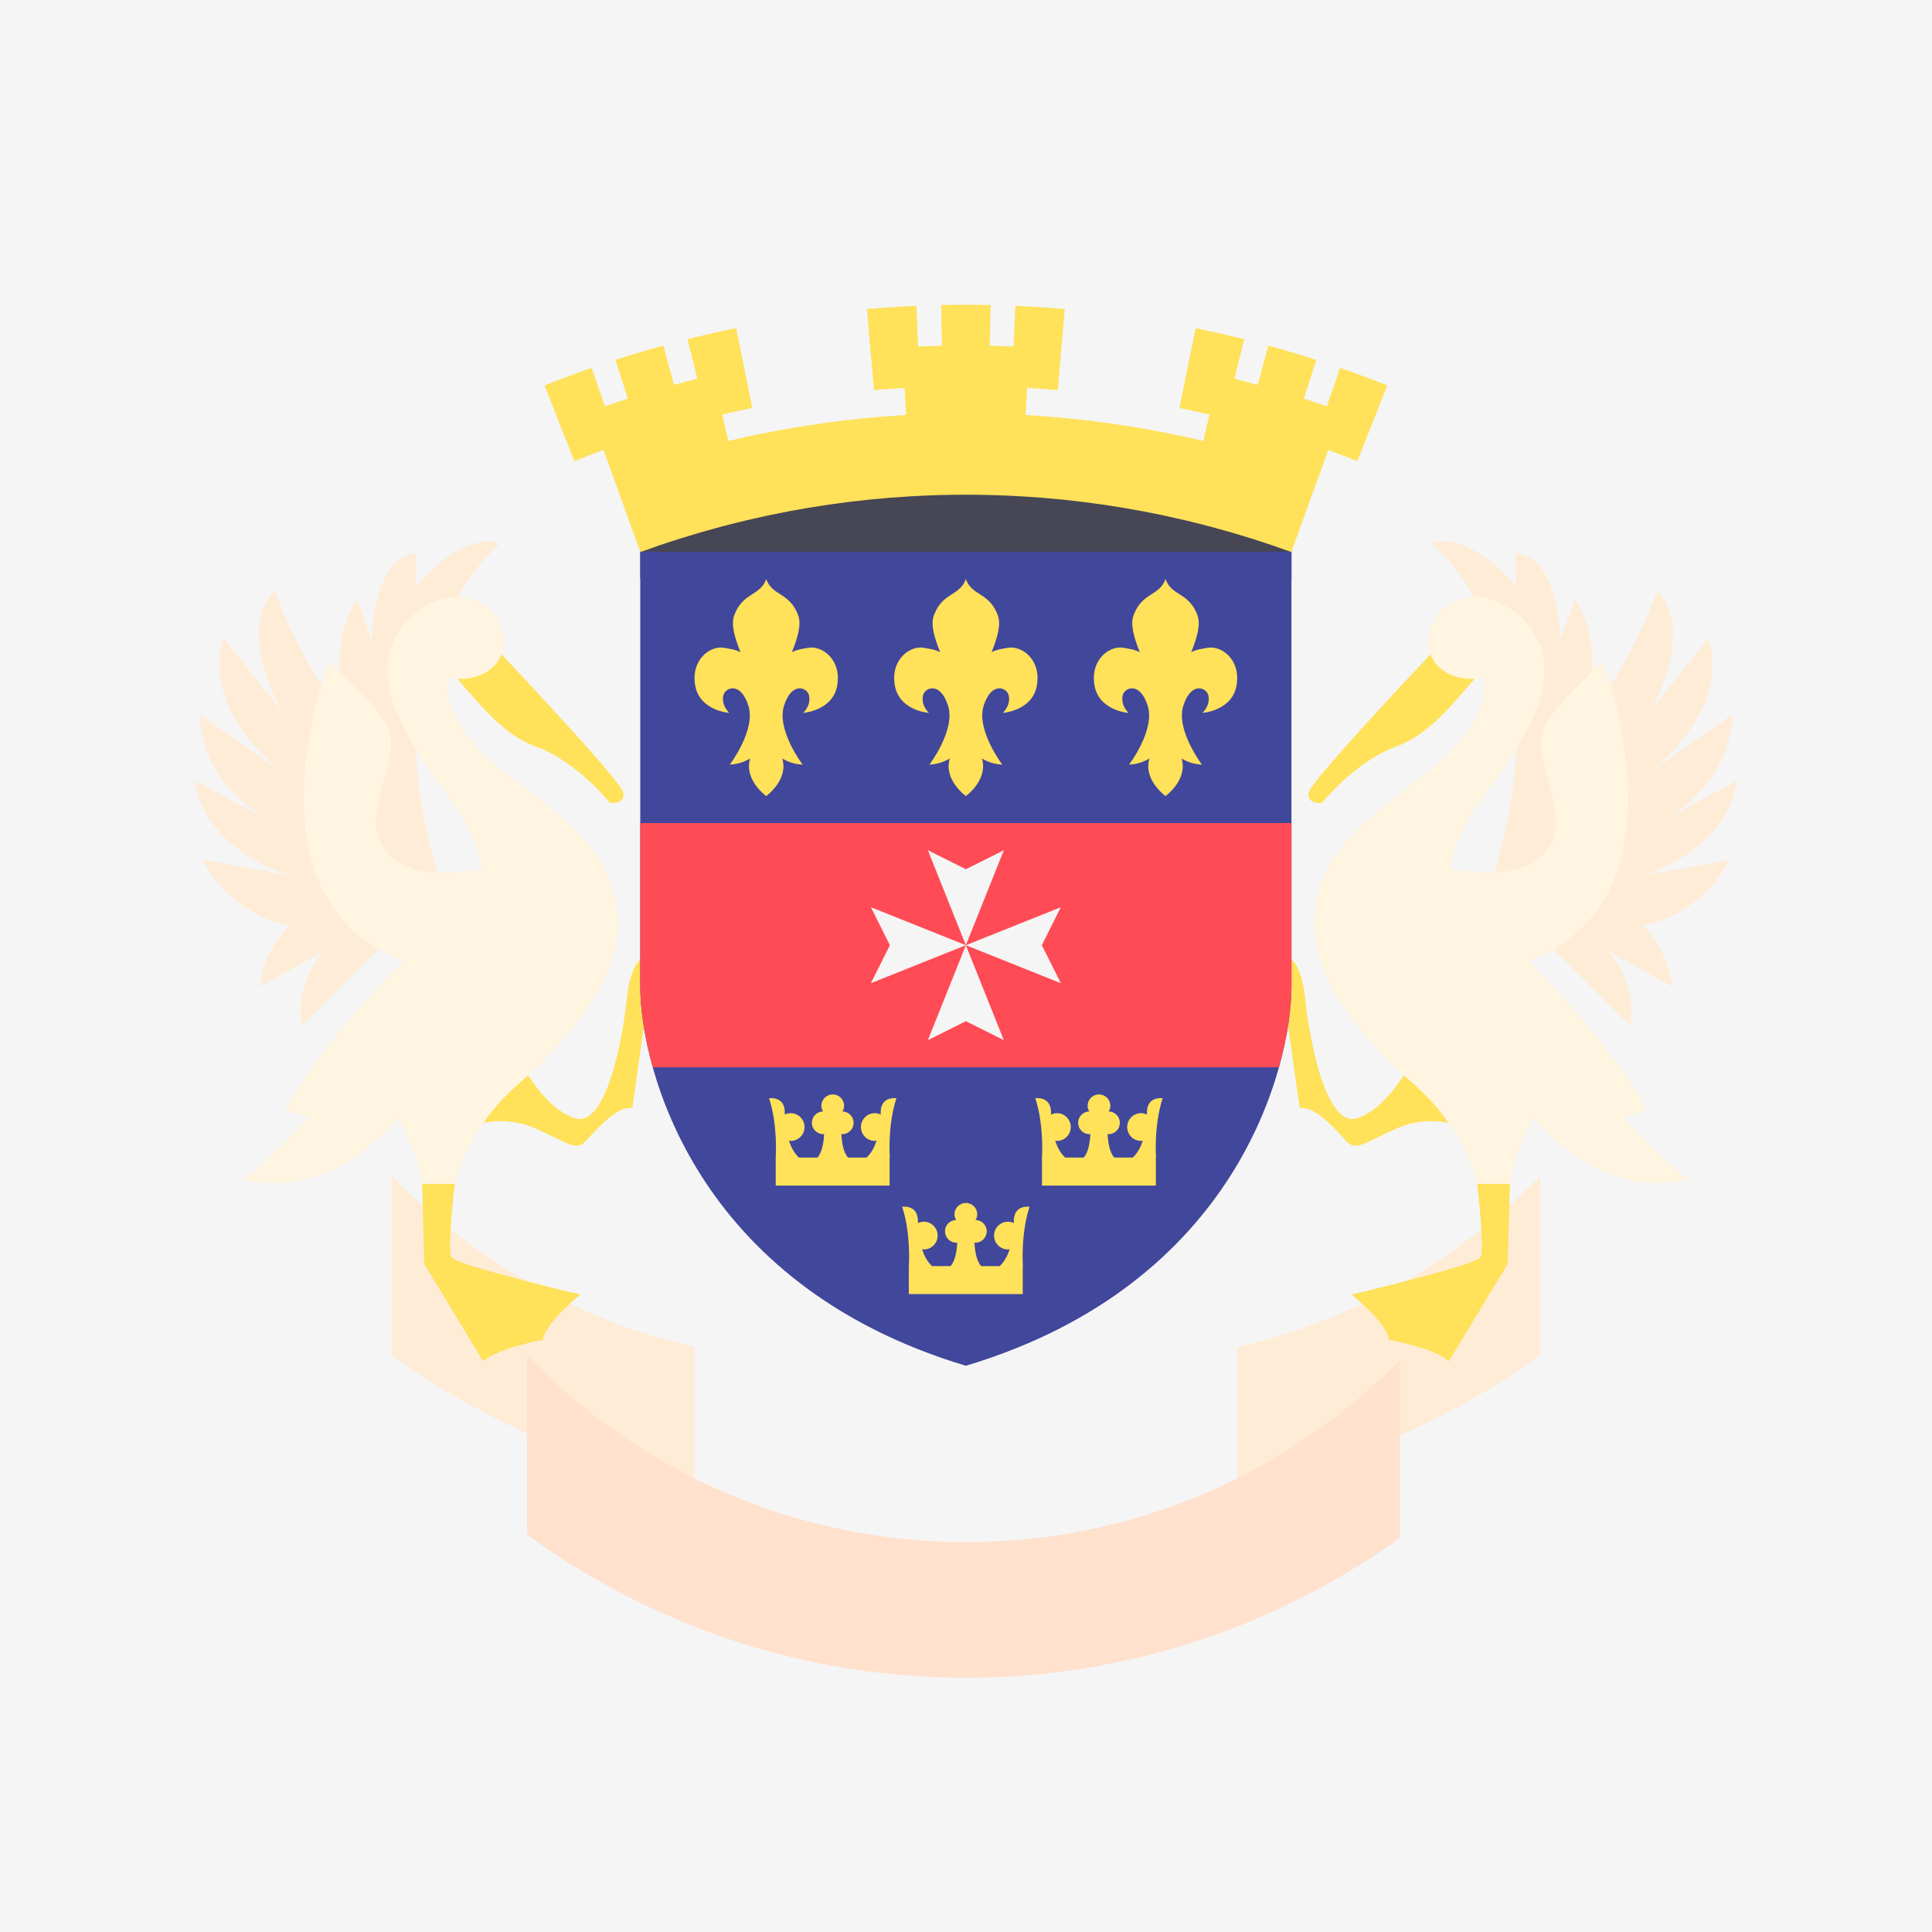 <?xml version="1.0" encoding="iso-8859-1"?>
<!-- Generator: Adobe Illustrator 19.0.0, SVG Export Plug-In . SVG Version: 6.00 Build 0)  -->
<svg xmlns="http://www.w3.org/2000/svg" xmlns:xlink="http://www.w3.org/1999/xlink" version="1.1" id="Layer_1" x="0px"
     y="0px" viewBox="0 0 512 512" style="enable-background:new 0 0 512 512;" xml:space="preserve">
<rect style="fill:#F5F5F5;" width="512" height="512"/>
	<g>
	<path style="fill:#FFECD7;"
	      d="M184.058,356.96c-31.106-7.1-58.838-23.16-80.294-45.352v47.465   c23.412,17.076,50.728,29.042,80.294,34.514V356.96z"/>
		<path style="fill:#FFECD7;"
		      d="M327.867,356.96c31.106-7.1,58.838-23.16,80.294-45.352v47.465   c-23.412,17.076-50.728,29.042-80.294,34.514V356.96z"/>
</g>
	<g>
	<path style="fill:#FFE15A;"
	      d="M170.276,254.084c-1.498,0.3-3.595,4.194-4.194,10.786c-0.599,6.591-4.794,34.454-13.782,31.458   c-8.988-2.996-14.98-16.179-14.98-16.179l-12.583,18.276c0,0,8.389-3.296,17.077,0.599c8.689,3.895,10.786,5.992,13.183,3.595   s8.089-9.587,12.583-8.988l5.093-36.252L170.276,254.084z"/>
		<path style="fill:#FFE15A;"
		      d="M120.542,313.705c0,0-2.097,17.377-0.899,19.474s34.155,9.887,34.155,9.887   s-9.587,7.79-9.887,11.984c0,0-11.685,2.097-15.879,5.692l-15.579-25.766l-0.599-21.272h8.688   C120.542,313.704,120.542,313.705,120.542,313.705z"/>
</g>
	<path style="fill:#FFECD7;"
	      d="M110.131,155.664l0.225-8.988c0,0-10.561-1.124-11.909,22.695l-3.82-10.561  c0,0-7.865,10.561-3.146,27.638l-2.022,1.573c0,0-10.336-13.707-16.628-31.458c0,0-10.561,8.314,1.798,31.908l-15.28-19.324  c0,0-7.64,16.179,15.28,35.503l-21.571-15.28c0,0-1.348,17.527,19.549,28.762L51.71,206.897c0,0,0.674,16.853,24.942,25.167  l-22.92-4.269c0,0,5.804,13.778,22.752,17.496c-3.559,3.974-6.846,9.312-7.697,16.209l17.077-9.438c0,0-8.089,8.314-5.842,19.774  l26.29-26.29l-3.593-1.606c19.89-3.73,15.727-5.135,15.727-5.135s-14.681-37.75-4.794-63.816s18.576-29.661,18.576-30.86  C132.226,142.931,121.59,141.508,110.131,155.664z"/>
	<path style="fill:#FFE15A;"
	      d="M130.429,170.794c0,0,34.155,35.952,34.754,39.248s-3.595,2.696-3.595,2.696  s-8.389-10.786-19.774-14.98c-11.385-4.194-18.875-17.377-23.369-20.373C113.95,174.389,130.429,170.794,130.429,170.794z"/>
	<path style="fill:#FFF5E1;"
	      d="M119.044,179.482c4.494,1.498,14.681-0.599,14.381-9.887s-9.587-12.883-16.478-10.786  s-19.774,11.685-11.685,30.26s20.073,25.466,22.47,41.345c0,0-10.786,1.648-16.478,0.3c-4.892-1.159-13.183-5.093-11.385-15.879  s5.992-17.077,2.397-23.069c-3.595-5.992-14.98-16.478-14.98-16.478s-24.567,62.917,19.774,79.395c0,0-20.972,20.073-31.458,39.548  l6.292,1.798c0,0-11.085,11.984-17.377,16.478c0,0,20.673,7.19,41.046-16.179c0,0,5.093,8.389,6.292,17.377h8.689  c0,0,2.996-14.381,16.778-26.365c13.782-11.984,27.769-29.073,26.365-44.641c-1.648-18.276-15.411-26.498-29.736-37.825  C114.625,189.594,119.044,179.482,119.044,179.482z"/>
	<g>
	<path style="fill:#FFE15A;"
	      d="M341.724,254.084c1.498,0.3,3.595,4.194,4.194,10.786c0.599,6.591,4.794,34.454,13.782,31.458   s14.98-16.179,14.98-16.179l12.583,18.276c0,0-8.389-3.296-17.077,0.599s-10.786,5.992-13.183,3.595s-8.089-9.587-12.583-8.988   l-5.093-36.252L341.724,254.084z"/>
		<path style="fill:#FFE15A;"
		      d="M391.458,313.705c0,0,2.097,17.377,0.899,19.474s-34.155,9.887-34.155,9.887   s9.587,7.79,9.887,11.984c0,0,11.685,2.097,15.879,5.692l15.579-25.766l0.599-21.272h-8.688V313.705z"/>
</g>
	<path style="fill:#FFECD7;"
	      d="M401.869,155.664l-0.225-8.988c0,0,10.561-1.124,11.909,22.695l3.82-10.561  c0,0,7.865,10.561,3.146,27.638l2.022,1.573c0,0,10.336-13.707,16.628-31.458c0,0,10.561,8.314-1.798,31.908l15.28-19.324  c0,0,7.64,16.179-15.28,35.503l21.571-15.28c0,0,1.348,17.527-19.549,28.762l20.897-11.235c0,0-0.674,16.853-24.942,25.167  l22.92-4.269c0,0-5.804,13.778-22.752,17.496c3.559,3.974,6.846,9.312,7.697,16.209l-17.077-9.438c0,0,8.089,8.314,5.842,19.774  l-26.29-26.29l3.593-1.606c-19.89-3.73-15.727-5.135-15.727-5.135s14.681-37.75,4.794-63.816s-18.576-29.661-18.576-30.86  C379.774,142.931,390.41,141.508,401.869,155.664z"/>
	<path style="fill:#FFE15A;"
	      d="M381.571,170.794c0,0-34.155,35.952-34.754,39.248s3.595,2.696,3.595,2.696  s8.389-10.786,19.774-14.98c11.385-4.194,18.875-17.377,23.369-20.373S381.571,170.794,381.571,170.794z"/>
	<path style="fill:#FFF5E1;"
	      d="M392.956,179.482c-4.494,1.498-14.681-0.599-14.381-9.887s9.587-12.883,16.478-10.786  s19.774,11.685,11.685,30.26s-20.073,25.466-22.47,41.345c0,0,10.786,1.648,16.478,0.3c4.892-1.159,13.183-5.093,11.385-15.879  s-5.992-17.077-2.397-23.069s14.98-16.478,14.98-16.478s24.567,62.917-19.774,79.395c0,0,20.972,20.073,31.458,39.548l-6.292,1.798  c0,0,11.085,11.984,17.377,16.478c0,0-20.673,7.19-41.046-16.179c0,0-5.093,8.389-6.292,17.377h-8.689  c0,0-2.996-14.381-16.778-26.365c-13.782-11.984-27.769-29.073-26.365-44.641c1.648-18.276,15.411-26.498,29.736-37.825  C397.375,189.594,392.956,179.482,392.956,179.482z"/>
	<rect x="169.68" y="118.66" style="fill:#464655;" width="172.57" height="34.754"/>
	<path style="fill:#41479B;"
	      d="M255.963,146.227h-86.286c0,0,0,93.476,0,115.048c0,21.571,14.381,79.095,86.286,100.667  c71.905-21.571,86.286-79.095,86.286-100.667c0-21.571,0-115.048,0-115.048L255.963,146.227L255.963,146.227z"/>
	<path style="fill:#FF4B55;"
	      d="M169.677,261.274c0,5.345,0.893,12.905,3.315,21.571h165.942c2.422-8.666,3.315-16.226,3.315-21.571  v-43.143H169.677V261.274z"/>
	<g>
	<polygon style="fill:#F5F5F5;" points="255.963,250.489 245.896,275.655 255.963,270.622 266.029,275.655  "/>
		<polygon style="fill:#F5F5F5;" points="255.963,250.489 266.029,225.322 255.963,230.355 245.896,225.322  "/>
		<polygon style="fill:#F5F5F5;" points="255.963,250.489 230.796,240.422 235.829,250.489 230.796,260.555  "/>
		<polygon style="fill:#F5F5F5;" points="255.963,250.489 281.129,260.555 276.096,250.489 281.129,240.422  "/>
</g>
	<g>
	<path style="fill:#FFE15A;"
	      d="M267.267,171.651c-1.679,0.269-3.155,0.484-4.488,1.185c1.514-3.785,2.582-7.335,1.642-9.822   c-2.297-6.081-6.714-4.993-8.416-9.427v-0.169c-0.012,0.033-0.03,0.051-0.042,0.085c-0.012-0.033-0.031-0.051-0.042-0.085v0.169   c-1.701,4.434-6.118,3.346-8.416,9.427c-0.94,2.487,0.128,6.036,1.642,9.822c-1.333-0.7-2.81-0.916-4.489-1.185   c-3.427-0.548-8.637,3.016-7.54,9.871s9.048,7.403,9.048,7.403c-1.097-1.097-2.056-2.879-1.508-4.798s4.524-3.564,6.581,2.879   s-4.935,15.629-4.935,15.629c2.393-0.126,4.141-0.872,5.403-1.628c-1.66,5.411,3.77,9.599,4.214,9.927v0.064l0.042-0.032   c0.005,0.003,0.042,0.032,0.042,0.032v-0.064c0.444-0.328,5.873-4.516,4.214-9.925c1.262,0.756,3.01,1.501,5.403,1.627   c0,0-6.992-9.185-4.935-15.629c2.056-6.443,6.032-4.798,6.581-2.879c0.548,1.919-0.411,3.702-1.508,4.798   c0,0,7.952-0.548,9.048-7.403C275.904,174.667,270.694,171.102,267.267,171.651z"/>
		<path style="fill:#FFE15A;"
		      d="M320.178,171.651c-1.679,0.269-3.155,0.484-4.488,1.185c1.514-3.785,2.582-7.335,1.642-9.822   c-2.297-6.081-6.714-4.993-8.416-9.427v-0.169c-0.012,0.033-0.03,0.051-0.042,0.085c-0.012-0.033-0.031-0.051-0.042-0.085v0.169   c-1.701,4.434-6.118,3.346-8.416,9.427c-0.94,2.487,0.128,6.036,1.642,9.822c-1.333-0.7-2.81-0.916-4.489-1.185   c-3.427-0.548-8.637,3.016-7.54,9.871s9.048,7.403,9.048,7.403c-1.097-1.097-2.056-2.879-1.508-4.798s4.524-3.564,6.581,2.879   s-4.935,15.629-4.935,15.629c2.393-0.126,4.141-0.872,5.404-1.628c-1.66,5.411,3.77,9.599,4.214,9.927v0.064l0.042-0.032   c0.005,0.003,0.042,0.032,0.042,0.032v-0.064c0.444-0.328,5.873-4.516,4.214-9.925c1.262,0.756,3.01,1.501,5.403,1.627   c0,0-6.992-9.185-4.935-15.629s6.032-4.798,6.581-2.879c0.548,1.919-0.411,3.702-1.508,4.798c0,0,7.952-0.548,9.048-7.403   C328.815,174.667,323.606,171.102,320.178,171.651z"/>
		<path style="fill:#FFE15A;"
		      d="M214.356,171.651c-1.679,0.269-3.155,0.484-4.488,1.185c1.514-3.785,2.582-7.335,1.642-9.822   c-2.297-6.081-6.714-4.993-8.416-9.427v-0.169c-0.012,0.033-0.03,0.051-0.042,0.085c-0.012-0.033-0.031-0.051-0.042-0.085v0.169   c-1.701,4.434-6.118,3.346-8.416,9.427c-0.94,2.487,0.128,6.036,1.642,9.822c-1.333-0.7-2.81-0.916-4.489-1.185   c-3.427-0.548-8.637,3.016-7.54,9.871s9.048,7.403,9.048,7.403c-1.097-1.097-2.056-2.879-1.508-4.798s4.524-3.564,6.581,2.879   s-4.935,15.629-4.935,15.629c2.393-0.126,4.141-0.872,5.403-1.628c-1.66,5.411,3.77,9.599,4.214,9.927v0.064l0.042-0.032   c0.005,0.003,0.042,0.032,0.042,0.032v-0.064c0.444-0.328,5.873-4.516,4.214-9.925c1.262,0.756,3.01,1.501,5.403,1.627   c0,0-6.992-9.185-4.935-15.629s6.032-4.798,6.581-2.879c0.548,1.919-0.411,3.702-1.508,4.798c0,0,7.952-0.548,9.048-7.403   S217.783,171.102,214.356,171.651z"/>
		<path style="fill:#FFE15A;"
		      d="M272.839,319.804c0,0-3.845-0.604-4.151,3.27c0,0,0,0.444-0.019,1.058   c-0.475-0.225-0.993-0.371-1.553-0.371c-2.032,0-3.679,1.647-3.679,3.679c0,2.032,1.647,3.679,3.679,3.679   c0.161,0,0.299-0.072,0.455-0.092c-0.547,1.753-1.418,3.35-2.64,4.504h-4.911c-1.292-1.431-1.684-4.229-1.768-6.257   c0.079,0.006,0.139,0.06,0.221,0.06c1.667,0,3.019-1.352,3.019-3.019c0-1.646-1.322-2.975-2.961-3.007   c0.261-0.447,0.451-0.937,0.451-1.492c0-1.667-1.351-3.019-3.019-3.019c-1.667,0-3.019,1.352-3.019,3.019   c0,0.554,0.19,1.045,0.451,1.492c-1.639,0.033-2.96,1.361-2.96,3.007c0,1.667,1.352,3.019,3.019,3.019   c0.081,0,0.141-0.055,0.22-0.06c-0.083,2.028-0.476,4.827-1.768,6.257h-4.911c-1.222-1.153-2.093-2.751-2.64-4.504   c0.156,0.02,0.294,0.092,0.455,0.092c2.032,0,3.679-1.647,3.679-3.679c0-2.032-1.647-3.679-3.679-3.679   c-0.561,0-1.078,0.147-1.553,0.371c-0.019-0.615-0.019-1.058-0.019-1.058c-0.306-3.874-4.151-3.27-4.151-3.27   c2.39,7.296,1.761,15.727,1.761,15.727v7.417h30.188v-7.401l0.043-0.016C271.078,335.531,270.449,327.1,272.839,319.804z"/>
		<path style="fill:#FFE15A;"
		      d="M237.561,291.042c0,0-3.845-0.604-4.151,3.27c0,0,0,0.444-0.019,1.058   c-0.475-0.225-0.993-0.371-1.553-0.371c-2.032,0-3.679,1.647-3.679,3.679c0,2.032,1.647,3.679,3.679,3.679   c0.161,0,0.299-0.072,0.455-0.092c-0.547,1.753-1.418,3.35-2.64,4.504h-4.911c-1.292-1.431-1.684-4.229-1.768-6.257   c0.079,0.006,0.139,0.06,0.221,0.06c1.667,0,3.019-1.352,3.019-3.019c0-1.646-1.322-2.975-2.961-3.007   c0.261-0.447,0.451-0.937,0.451-1.492c0-1.667-1.351-3.019-3.019-3.019c-1.667,0-3.019,1.352-3.019,3.019   c0,0.554,0.19,1.045,0.451,1.492c-1.639,0.033-2.96,1.361-2.96,3.007c0,1.667,1.352,3.019,3.019,3.019   c0.081,0,0.141-0.055,0.22-0.06c-0.083,2.028-0.476,4.827-1.768,6.257h-4.911c-1.222-1.153-2.093-2.751-2.64-4.504   c0.156,0.02,0.294,0.092,0.455,0.092c2.032,0,3.679-1.647,3.679-3.679c0-2.032-1.647-3.679-3.679-3.679   c-0.56,0-1.078,0.147-1.553,0.371c-0.019-0.615-0.019-1.058-0.019-1.058c-0.306-3.874-4.151-3.27-4.151-3.27   c2.39,7.296,1.761,15.727,1.761,15.727v7.417h30.188v-7.401l0.043-0.016C235.8,306.769,235.171,298.338,237.561,291.042z"/>
		<path style="fill:#FFE15A;"
		      d="M308.118,291.042c0,0-3.845-0.604-4.151,3.27c0,0,0,0.444-0.019,1.058   c-0.475-0.225-0.993-0.371-1.553-0.371c-2.032,0-3.679,1.647-3.679,3.679c0,2.032,1.647,3.679,3.679,3.679   c0.161,0,0.299-0.072,0.455-0.092c-0.547,1.753-1.418,3.35-2.64,4.504h-4.911c-1.292-1.431-1.684-4.229-1.768-6.257   c0.079,0.006,0.139,0.06,0.221,0.06c1.667,0,3.019-1.352,3.019-3.019c0-1.646-1.322-2.975-2.961-3.007   c0.261-0.447,0.451-0.937,0.451-1.492c0-1.667-1.351-3.019-3.019-3.019c-1.667,0-3.019,1.352-3.019,3.019   c0,0.554,0.19,1.045,0.451,1.492c-1.639,0.033-2.96,1.361-2.96,3.007c0,1.667,1.352,3.019,3.019,3.019   c0.081,0,0.141-0.055,0.22-0.06c-0.083,2.028-0.476,4.827-1.768,6.257h-4.911c-1.222-1.153-2.093-2.751-2.64-4.504   c0.156,0.02,0.294,0.092,0.455,0.092c2.032,0,3.679-1.647,3.679-3.679c0-2.032-1.647-3.679-3.679-3.679   c-0.561,0-1.078,0.147-1.553,0.371c-0.019-0.615-0.019-1.058-0.019-1.058c-0.306-3.874-4.151-3.27-4.151-3.27   c2.39,7.296,1.761,15.727,1.761,15.727v7.417h30.188v-7.401l0.043-0.016C306.357,306.769,305.727,298.338,308.118,291.042z"/>
		<path style="fill:#FFE15A;"
		      d="M367.631,102.135c-4.139-1.643-8.304-3.191-12.494-4.645c-1.172,3.398-2.344,6.795-3.516,10.192   c-2.02-0.7-4.047-1.381-6.079-2.036c1.098-3.423,2.195-6.845,3.292-10.268c-4.213-1.36-8.448-2.624-12.702-3.792   c-0.948,3.467-1.894,6.934-2.842,10.402c-2.051-0.564-4.108-1.104-6.169-1.623c0.872-3.488,1.743-6.975,2.615-10.462   c-4.273-1.074-8.564-2.054-12.869-2.94c-1.439,7.043-2.879,14.088-4.318,21.132c2.666,0.549,5.327,1.135,7.981,1.762   c-0.548,2.333-1.095,4.666-1.642,7c-15.517-3.664-31.275-5.953-47.094-6.868c0.138-2.393,0.275-4.785,0.413-7.179   c2.705,0.156,5.409,0.353,8.11,0.587c0.619-7.162,1.239-14.327,1.859-21.491c-4.361-0.379-8.728-0.664-13.097-0.853   c-0.155,3.592-0.31,7.183-0.465,10.775c-2.107-0.091-4.216-0.16-6.324-0.205c0.077-3.594,0.155-7.19,0.233-10.783   c-4.372-0.095-8.746-0.095-13.119,0c0.078,3.593,0.155,7.189,0.233,10.783c-2.109,0.046-4.217,0.114-6.324,0.205   c-0.155-3.592-0.31-7.183-0.465-10.775c-4.37,0.189-8.737,0.473-13.097,0.853c0.62,7.163,1.239,14.327,1.858,21.491   c2.701-0.234,5.404-0.431,8.11-0.587c0.138,2.394,0.276,4.786,0.413,7.179c-15.819,0.915-31.577,3.205-47.094,6.868   c-0.548-2.333-1.095-4.666-1.642-7c2.654-0.628,5.314-1.214,7.981-1.762c-1.439-7.044-2.879-14.089-4.318-21.132   c-4.305,0.885-8.595,1.864-12.869,2.94c0.872,3.487,1.743,6.975,2.615,10.462c-2.061,0.519-4.117,1.059-6.169,1.623   c-0.947-3.468-1.894-6.935-2.842-10.402c-4.255,1.17-8.49,2.434-12.702,3.792c1.097,3.423,2.195,6.845,3.292,10.268   c-2.032,0.656-4.058,1.335-6.079,2.036c-1.172-3.398-2.344-6.795-3.516-10.192c-4.19,1.454-8.355,3.003-12.494,4.645   c2.639,6.685,5.278,13.372,7.917,20.056c2.564-1.017,5.138-1.997,7.723-2.936c3.257,9.014,6.514,18.025,9.77,27.04   c6.966-2.533,14.015-4.749,21.127-6.646c2.371-0.632,4.748-1.232,7.132-1.794c14.302-3.376,28.827-5.488,43.407-6.33   c9.72-0.563,19.464-0.561,29.185,0c14.58,0.843,29.105,2.954,43.407,6.33c2.384,0.564,4.761,1.16,7.132,1.794   c7.112,1.899,14.161,4.115,21.127,6.646c3.257-9.015,6.514-18.026,9.77-27.04c2.585,0.939,5.16,1.919,7.723,2.936   C362.353,115.506,364.992,108.82,367.631,102.135z"/>
</g>
	<path style="fill:#FFE1CD;"
	      d="M255.963,444.632c42.895,0,82.609-13.774,115.048-37.067v-47.061  c-29.35,29.719-70.078,48.176-115.048,48.176c-45.593,0-86.811-18.987-116.246-49.433v47.465  C172.371,430.529,212.541,444.632,255.963,444.632z"/>
	<g>
</g>
	<g>
</g>
	<g>
</g>
	<g>
</g>
	<g>
</g>
	<g>
</g>
	<g>
</g>
	<g>
</g>
	<g>
</g>
	<g>
</g>
	<g>
</g>
	<g>
</g>
	<g>
</g>
	<g>
</g>
	<g>
</g>
</svg>

